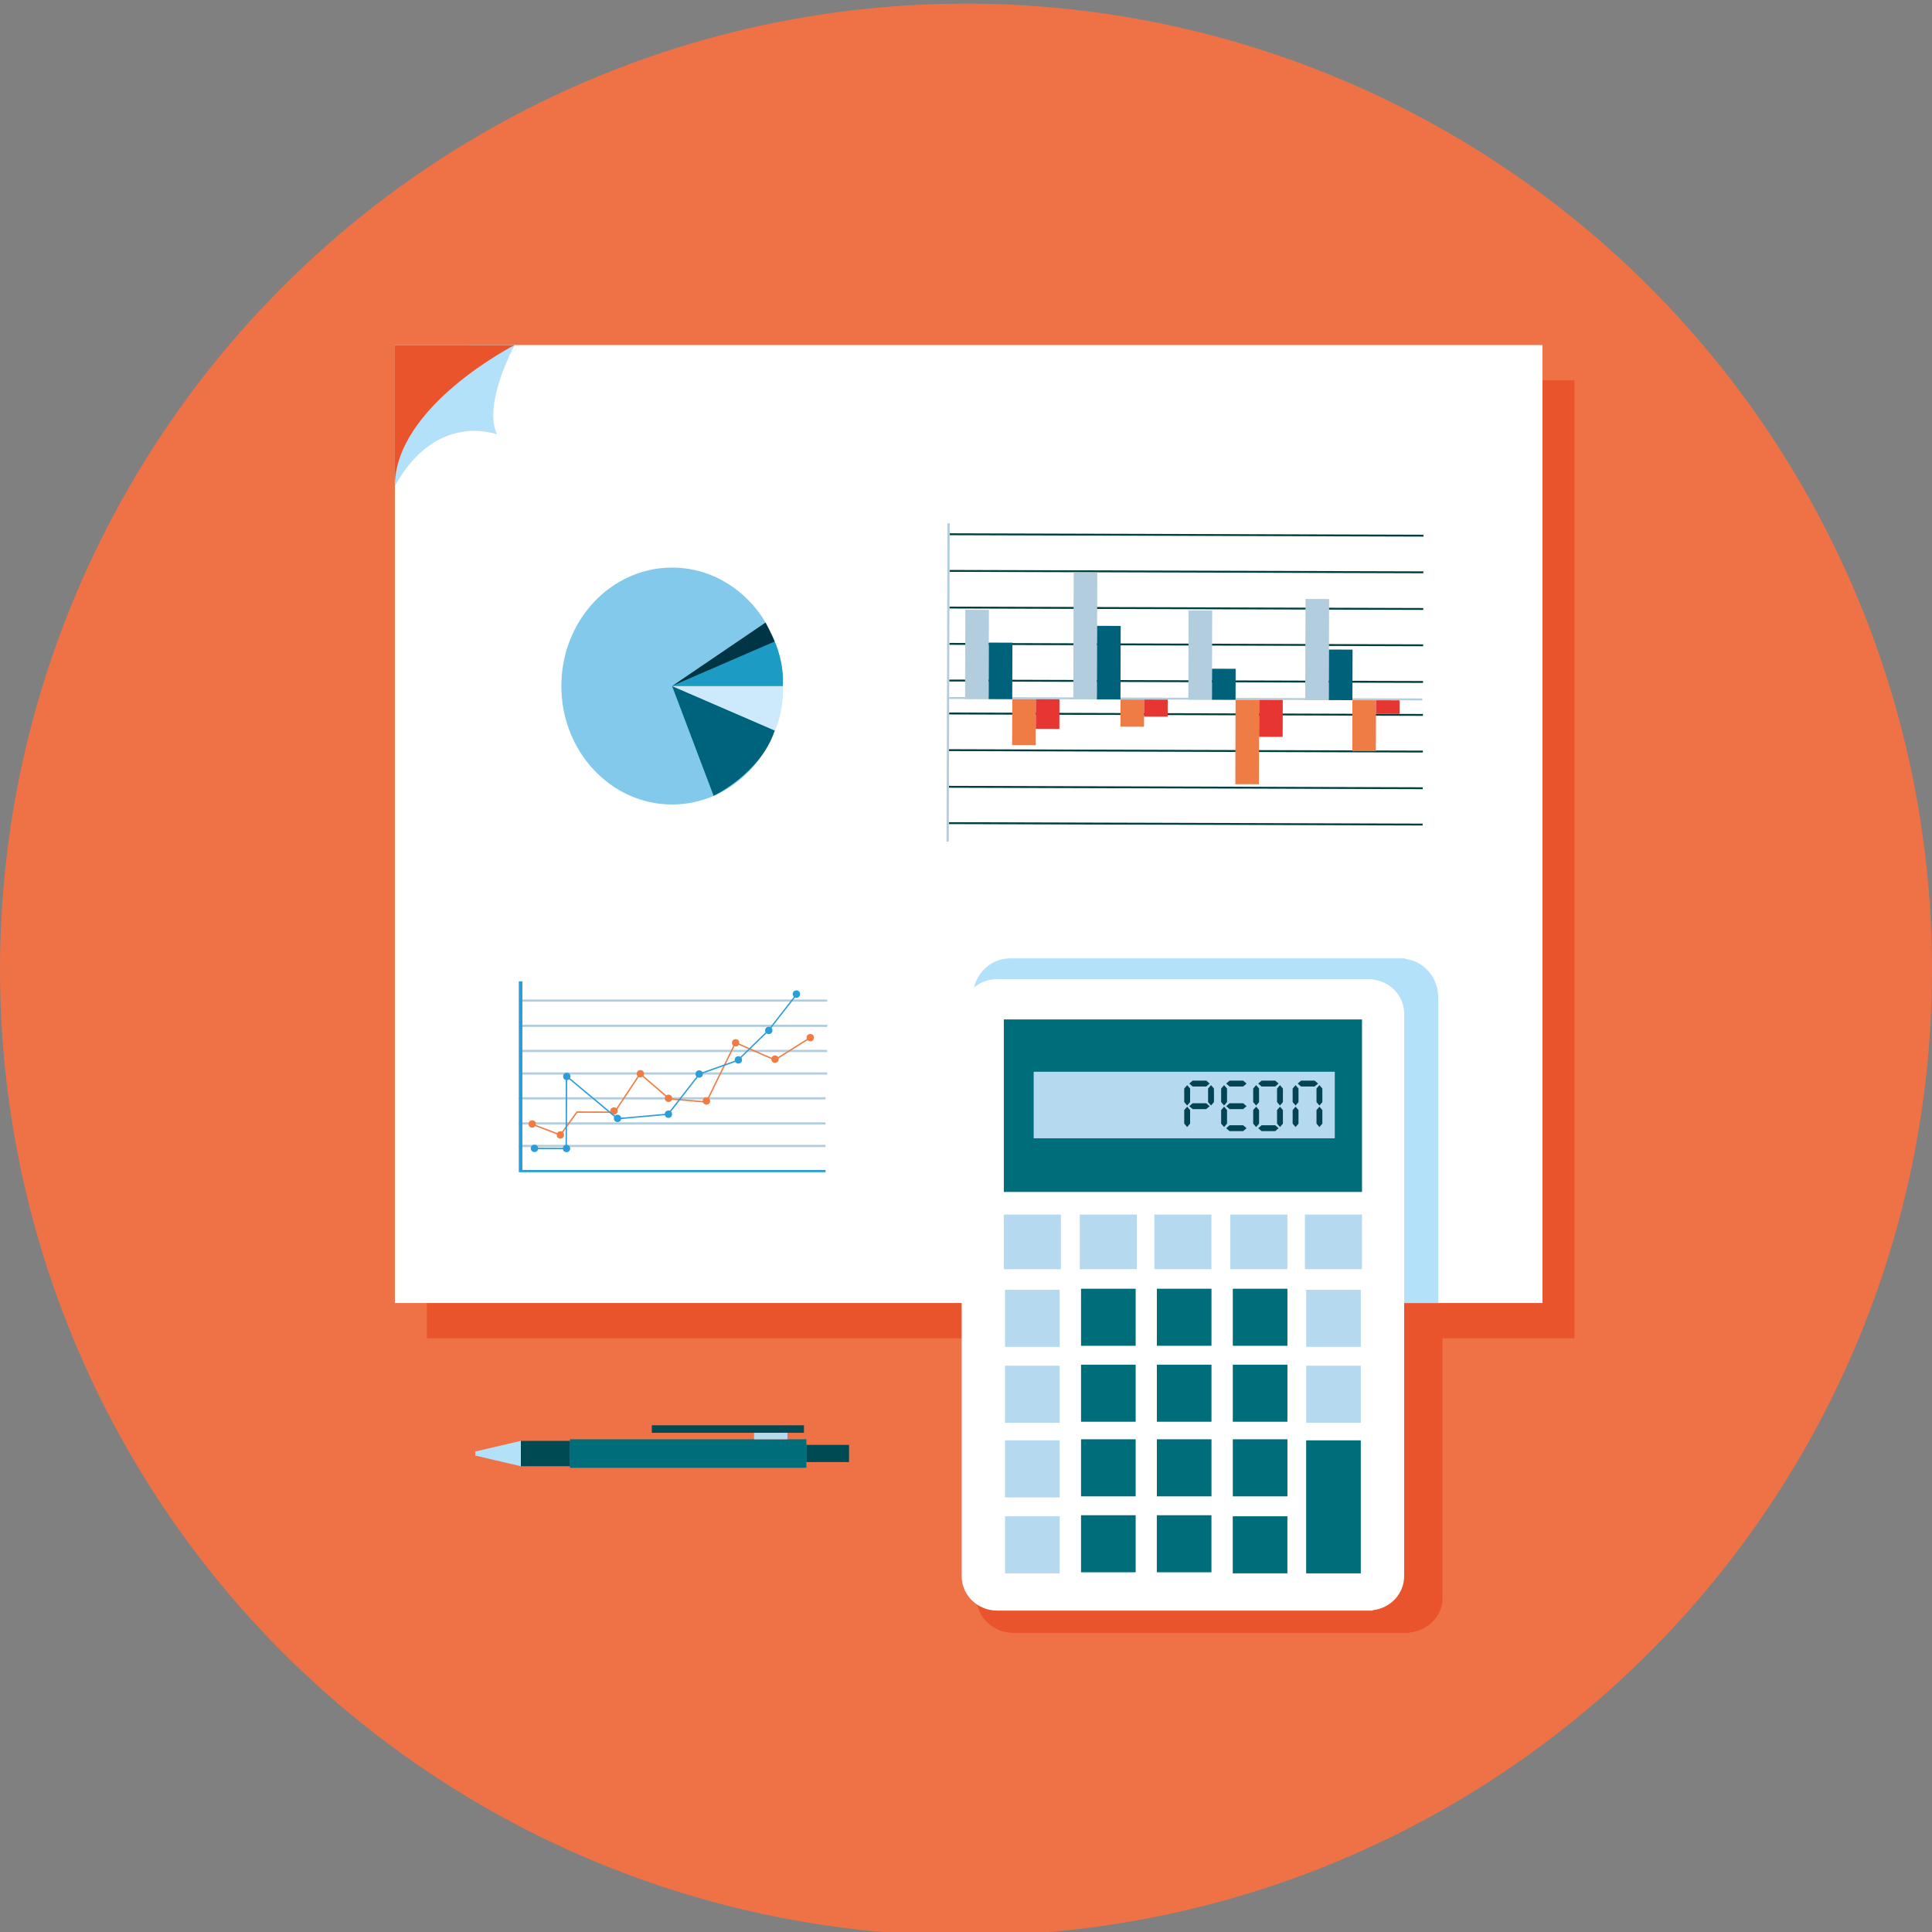 <?xml version="1.0" encoding="UTF-8" standalone="no"?>
<!-- Created with Inkscape (http://www.inkscape.org/) -->

<svg
   xmlns:dc="http://purl.org/dc/elements/1.1/"
   xmlns:cc="http://creativecommons.org/ns#"
   xmlns:rdf="http://www.w3.org/1999/02/22-rdf-syntax-ns#"
   xmlns:svg="http://www.w3.org/2000/svg"
   xmlns="http://www.w3.org/2000/svg"
   version="1.1"
   width="150"
   height="150"
   id="svg2">
  <rect width="100%" height="100%" fill="#808080" stroke="none"/>
  <defs
     id="defs4" />
  <g
     transform="translate(0,-902.362)"
     id="layer1">
    <g
       transform="translate(-232.365,383.47)"
       id="g5524">
      <circle
         cx="307.365"
         cy="594.172"
         r="75"
         id="circle4217"
         style="fill:#ee7246" />
      <path
         d="m 341.791,645.646 c 1.443,-0.154 2.567,-1.271 2.567,-2.641 v -43.682 c 0,-1.37 -1.124,-2.486 -2.567,-2.641 v -0.031 h -30.685 c -1.603,0 -2.902,1.196 -2.902,2.672 v 43.682 c 0,1.476 1.299,2.672 2.902,2.672 h 30.685 v -0.031 z"
         id="path4509"
         style="fill:#ea542d" />
      <rect
         width="89.103"
         height="74.376"
         x="265.506"
         y="548.42"
         id="rect4511"
         style="fill:#ea542d" />
      <rect
         width="89.103"
         height="74.376"
         x="263.022"
         y="545.681"
         id="rect4513"
         style="fill:#ffffff" />
      <g
         id="g4515">
        <rect
           width="36.741"
           height="0.148"
           x="305.809"
           y="573.202"
           transform="matrix(1,0.003,-0.003,1,1.968,-1.109)"
           id="rect4517"
           style="fill:#b2cede" />
        <rect
           width="36.788"
           height="0.148"
           x="305.813"
           y="571.846"
           transform="matrix(1,0.003,-0.003,1,1.963,-1.109)"
           id="rect4519"
           style="fill:#013e40" />
        <rect
           width="36.788"
           height="0.148"
           x="305.823"
           y="569"
           transform="matrix(1,0.003,-0.003,1,1.954,-1.109)"
           id="rect4521"
           style="fill:#013e40" />
        <rect
           width="36.788"
           height="0.148"
           x="305.832"
           y="566.18"
           transform="matrix(1,0.003,-0.003,1,1.944,-1.109)"
           id="rect4523"
           style="fill:#013e40" />
        <rect
           width="36.788"
           height="0.148"
           x="305.841"
           y="563.334"
           transform="matrix(1,0.003,-0.003,1,1.934,-1.109)"
           id="rect4525"
           style="fill:#013e40" />
        <rect
           width="36.788"
           height="0.148"
           x="305.85"
           y="560.488"
           transform="matrix(1,0.003,-0.003,1,1.924,-1.109)"
           id="rect4527"
           style="fill:#013e40" />
        <rect
           width="36.788"
           height="0.148"
           x="305.777"
           y="582.917"
           transform="matrix(1,0.003,-0.003,1,2.001,-1.108)"
           id="rect4529"
           style="fill:#013e40" />
        <rect
           width="36.788"
           height="0.148"
           x="305.787"
           y="580.096"
           transform="matrix(1,0.003,-0.003,1,1.992,-1.108)"
           id="rect4531"
           style="fill:#013e40" />
        <rect
           width="36.788"
           height="0.148"
           x="305.796"
           y="577.251"
           transform="matrix(1,0.003,-0.003,1,1.982,-1.109)"
           id="rect4533"
           style="fill:#013e40" />
        <rect
           width="36.788"
           height="0.148"
           x="305.805"
           y="574.405"
           transform="matrix(1,0.003,-0.003,1,1.972,-1.109)"
           id="rect4535"
           style="fill:#013e40" />
        <rect
           width="24.709"
           height="0.174"
           x="293.546"
           y="571.645"
           transform="matrix(-0.003,1,-1,-0.003,878.625,267.693)"
           id="rect4537"
           style="fill:#b2cede" />
        <rect
           width="1.832"
           height="6.928"
           x="307.056"
           y="566.367"
           transform="matrix(1,0.003,-0.003,1,1.956,-1.053)"
           id="rect4539"
           style="fill:#b2cede" />
        <rect
           width="1.832"
           height="4.385"
           x="308.884"
           y="568.916"
           transform="matrix(1,0.003,-0.003,1,1.96,-1.059)"
           id="rect4541"
           style="fill:#00617b" />
        <rect
           width="1.832"
           height="3.571"
           x="310.703"
           y="573.307"
           transform="matrix(1,0.003,-0.003,1,1.974,-1.065)"
           id="rect4543"
           style="fill:#ef7b45" />
        <rect
           width="1.832"
           height="2.299"
           x="312.538"
           y="573.313"
           transform="matrix(1,0.003,-0.003,1,1.972,-1.072)"
           id="rect4545"
           style="fill:#e73632" />
        <rect
           width="1.832"
           height="9.851"
           x="315.464"
           y="563.472"
           transform="matrix(1,0.003,-0.003,1,1.951,-1.082)"
           id="rect4547"
           style="fill:#b2cede" />
        <rect
           width="1.832"
           height="5.711"
           x="317.289"
           y="567.619"
           transform="matrix(1,0.003,-0.003,1,1.958,-1.088)"
           id="rect4549"
           style="fill:#00617b" />
        <rect
           width="1.832"
           height="2.11"
           x="319.109"
           y="573.336"
           transform="matrix(1,0.003,-0.003,1,1.972,-1.094)"
           id="rect4551"
           style="fill:#ef7b45" />
        <rect
           width="1.832"
           height="1.325"
           x="320.943"
           y="573.342"
           transform="matrix(1,0.003,-0.003,1,1.97,-1.101)"
           id="rect4553"
           style="fill:#e73632" />
        <rect
           width="1.832"
           height="6.928"
           x="324.392"
           y="566.426"
           transform="matrix(1,0.003,-0.003,1,1.956,-1.112)"
           id="rect4555"
           style="fill:#b2cede" />
        <rect
           width="1.832"
           height="2.409"
           x="326.217"
           y="570.951"
           transform="matrix(1,0.003,-0.003,1,1.964,-1.119)"
           id="rect4557"
           style="fill:#00617b" />
        <rect
           width="1.832"
           height="6.548"
           x="328.035"
           y="573.367"
           transform="matrix(1,0.003,-0.003,1,1.98,-1.125)"
           id="rect4559"
           style="fill:#ef7b45" />
        <rect
           width="1.832"
           height="2.868"
           x="329.874"
           y="573.373"
           transform="matrix(1,0.003,-0.003,1,1.973,-1.131)"
           id="rect4561"
           style="fill:#e73632" />
        <rect
           width="1.832"
           height="7.849"
           x="333.466"
           y="565.536"
           transform="matrix(1,0.003,-0.003,1,1.955,-1.143)"
           id="rect4563"
           style="fill:#b2cede" />
        <rect
           width="1.832"
           height="3.924"
           x="335.292"
           y="569.467"
           transform="matrix(1,0.003,-0.003,1,1.962,-1.15)"
           id="rect4565"
           style="fill:#00617b" />
        <rect
           width="1.832"
           height="3.95"
           x="337.111"
           y="573.398"
           transform="matrix(1,0.003,-0.003,1,1.975,-1.156)"
           id="rect4567"
           style="fill:#ef7b45" />
        <rect
           width="1.832"
           height="1.055"
           x="338.948"
           y="573.404"
           transform="matrix(1,0.003,-0.003,1,1.97,-1.162)"
           id="rect4569"
           style="fill:#e73632" />
      </g>
      <path
         d="m 344.033,620.057 v -23.703 c 0,-1.566 -1.124,-2.842 -2.567,-3.019 V 593.3 H 310.78 c -1.603,0 -2.902,1.367 -2.902,3.054 v 23.703 h 36.155 z"
         id="path4571"
         style="fill:#b4e1fa" />
      <rect
         width="23.815"
         height="0.173"
         x="272.645"
         y="607.778"
         id="rect4573"
         style="fill:#b2cede" />
      <rect
         width="23.815"
         height="0.173"
         x="272.645"
         y="606.029"
         id="rect4575"
         style="fill:#b2cede" />
      <rect
         width="23.815"
         height="0.173"
         x="272.645"
         y="604.079"
         id="rect4577"
         style="fill:#b2cede" />
      <rect
         width="23.815"
         height="0.173"
         x="272.773"
         y="602.15"
         id="rect4579"
         style="fill:#b2cede" />
      <rect
         width="23.815"
         height="0.173"
         x="272.773"
         y="600.401"
         id="rect4581"
         style="fill:#b2cede" />
      <rect
         width="23.815"
         height="0.173"
         x="272.773"
         y="598.451"
         id="rect4583"
         style="fill:#b2cede" />
      <rect
         width="23.815"
         height="0.173"
         x="272.773"
         y="596.49"
         id="rect4585"
         style="fill:#b2cede" />
      <polygon
         points="272.645,595.087 272.645,609.728 272.645,609.815 272.645,609.901 296.46,609.901 296.46,609.728 272.925,609.728 272.925,595.087 "
         id="polygon4587"
         style="fill:#2b9dd8" />
      <g
         id="g4589">
        <ellipse
           cx="284.545"
           cy="572.156"
           rx="8.598"
           ry="9.197"
           id="ellipse4591"
           style="fill:#82c9ec" />
        <path
           d="m 284.545,572.156 3.226,8.526 c 0,0 3.654,-1.742 4.745,-5.076 l -7.971,-3.45 z"
           id="path4593"
           style="fill:#00637d" />
        <path
           d="m 284.545,572.156 h 8.598 c 0,0 0.132,1.872 -0.627,3.45 l -7.971,-3.45 z"
           id="path4595"
           style="fill:#cdeafc" />
        <path
           d="m 284.545,572.156 7.971,-3.452 c 0,0 0.753,1.605 0.627,3.452 h -8.598 z"
           id="path4597"
           style="fill:#1c9bc4" />
        <path
           d="m 284.545,572.156 7.258,-4.93 c 0,0 0.542,1.05 0.713,1.478 l -7.971,3.452 z"
           id="path4599"
           style="fill:#003545" />
      </g>
      <g
         id="g4601">
        <polygon
           points="289.49,599.797 292.519,601.122 295.243,599.412 295.299,599.501 292.528,601.241 292.502,601.23 289.494,599.914 287.244,604.505 284.314,604.261 284.301,604.25 282.07,602.337 280.111,605.297 277.187,605.286 275.893,607.073 273.666,606.228 273.703,606.129 275.855,606.945 277.133,605.18 280.055,605.191 282.048,602.179 284.357,604.159 287.181,604.394 289.443,599.776 "
           id="polygon4603"
           style="fill:#ef7b45" />
        <circle
           cx="294.199"
           cy="596.072"
           r="0.285"
           id="circle4605"
           style="fill:#2b9dd8" />
        <circle
           cx="292.053"
           cy="598.896"
           r="0.285"
           id="circle4607"
           style="fill:#2b9dd8" />
        <circle
           cx="295.271"
           cy="599.456"
           r="0.285"
           id="circle4609"
           style="fill:#ef7b45" />
        <circle
           cx="292.535"
           cy="601.124"
           r="0.285"
           id="circle4611"
           style="fill:#ef7b45" />
        <circle
           cx="289.48"
           cy="599.856"
           r="0.285"
           id="circle4613"
           style="fill:#ef7b45" />
        <circle
           cx="287.212"
           cy="604.37"
           r="0.285"
           id="circle4615"
           style="fill:#ef7b45" />
        <circle
           cx="284.267"
           cy="604.164"
           r="0.285"
           id="circle4617"
           style="fill:#ef7b45" />
        <circle
           cx="282.082"
           cy="602.258"
           r="0.285"
           id="circle4619"
           style="fill:#ef7b45" />
        <circle
           cx="280.026"
           cy="605.153"
           r="0.285"
           id="circle4621"
           style="fill:#ef7b45" />
        <circle
           cx="275.874"
           cy="607.009"
           r="0.285"
           id="circle4623"
           style="fill:#ef7b45" />
        <circle
           cx="273.684"
           cy="606.156"
           r="0.285"
           id="circle4625"
           style="fill:#ef7b45" />
        <circle
           cx="289.691"
           cy="601.182"
           r="0.285"
           id="circle4627"
           style="fill:#2b9dd8" />
        <circle
           cx="286.65"
           cy="602.278"
           r="0.285"
           id="circle4629"
           style="fill:#2b9dd8" />
        <circle
           cx="284.262"
           cy="605.398"
           r="0.285"
           id="circle4631"
           style="fill:#2b9dd8" />
        <circle
           cx="280.31"
           cy="605.725"
           r="0.285"
           id="circle4633"
           style="fill:#2b9dd8" />
        <circle
           cx="276.371"
           cy="602.466"
           r="0.285"
           id="circle4635"
           style="fill:#2b9dd8" />
        <circle
           cx="276.349"
           cy="608.062"
           r="0.285"
           id="circle4637"
           style="fill:#2b9dd8" />
        <circle
           cx="273.86"
           cy="608.052"
           r="0.285"
           id="circle4639"
           style="fill:#2b9dd8" />
        <polygon
           points="291.993,598.858 294.192,596.04 294.275,596.105 292.072,598.928 289.663,601.266 286.704,602.32 284.267,605.448 284.244,605.45 280.292,605.802 276.401,602.556 276.379,608.115 273.859,608.105 273.86,607.999 276.274,608.009 276.296,602.331 280.327,605.693 284.212,605.347 286.64,602.231 286.655,602.226 289.617,601.17 "
           id="polygon4641"
           style="fill:#2b9dd8" />
      </g>
      <g
         id="g4643">
        <path
           d="m 338.944,643.907 c 1.371,-0.154 2.439,-1.271 2.439,-2.641 v -43.682 c 0,-1.37 -1.068,-2.486 -2.439,-2.641 v -0.031 h -29.157 c -1.523,0 -2.757,1.196 -2.757,2.672 v 43.682 c 0,1.476 1.234,2.672 2.757,2.672 h 29.157 v -0.031 z"
           id="path4645"
           style="fill:#ffffff" />
        <rect
           width="27.809"
           height="13.393"
           x="310.302"
           y="598.041"
           id="rect4647"
           style="fill:#006d7a" />
        <rect
           width="23.379"
           height="5.167"
           x="312.619"
           y="602.102"
           id="rect4649"
           style="fill:#b5daef" />
        <rect
           width="4.43"
           height="4.241"
           x="310.302"
           y="613.19"
           id="rect4651"
           style="fill:#b5daef" />
        <rect
           width="4.43"
           height="4.241"
           x="316.198"
           y="613.19"
           id="rect4653"
           style="fill:#b5daef" />
        <rect
           width="4.43"
           height="4.241"
           x="321.991"
           y="613.19"
           id="rect4655"
           style="fill:#b5daef" />
        <rect
           width="4.43"
           height="4.241"
           x="327.887"
           y="613.19"
           id="rect4657"
           style="fill:#b5daef" />
        <rect
           width="4.241"
           height="4.43"
           x="310.396"
           y="619.031"
           id="rect4659"
           style="fill:#b5daef" />
        <rect
           width="4.241"
           height="4.43"
           x="310.396"
           y="624.927"
           id="rect4661"
           style="fill:#b5daef" />
        <rect
           width="4.241"
           height="4.43"
           x="310.396"
           y="630.72"
           id="rect4663"
           style="fill:#b5daef" />
        <rect
           width="4.241"
           height="4.43"
           x="310.396"
           y="636.616"
           id="rect4665"
           style="fill:#b5daef" />
        <rect
           width="4.241"
           height="4.43"
           x="316.296"
           y="618.949"
           id="rect4667"
           style="fill:#006d7a" />
        <rect
           width="4.241"
           height="4.43"
           x="316.296"
           y="624.845"
           id="rect4669"
           style="fill:#006d7a" />
        <rect
           width="4.241"
           height="4.43"
           x="316.296"
           y="630.638"
           id="rect4671"
           style="fill:#006d7a" />
        <rect
           width="4.241"
           height="4.43"
           x="316.296"
           y="636.534"
           id="rect4673"
           style="fill:#006d7a" />
        <rect
           width="4.241"
           height="4.43"
           x="322.183"
           y="618.949"
           id="rect4675"
           style="fill:#006d7a" />
        <rect
           width="4.241"
           height="4.43"
           x="322.183"
           y="624.845"
           id="rect4677"
           style="fill:#006d7a" />
        <rect
           width="4.241"
           height="4.43"
           x="322.183"
           y="630.638"
           id="rect4679"
           style="fill:#006d7a" />
        <rect
           width="4.241"
           height="4.43"
           x="322.18"
           y="636.534"
           id="rect4681"
           style="fill:#006d7a" />
        <rect
           width="4.241"
           height="4.43"
           x="328.079"
           y="618.949"
           id="rect4683"
           style="fill:#006d7a" />
        <rect
           width="4.241"
           height="4.43"
           x="328.079"
           y="624.845"
           id="rect4685"
           style="fill:#006d7a" />
        <rect
           width="4.241"
           height="4.43"
           x="328.079"
           y="630.638"
           id="rect4687"
           style="fill:#006d7a" />
        <rect
           width="4.241"
           height="4.43"
           x="328.076"
           y="636.616"
           id="rect4689"
           style="fill:#006d7a" />
        <rect
           width="4.241"
           height="4.43"
           x="333.775"
           y="619.031"
           id="rect4691"
           style="fill:#b5daef" />
        <rect
           width="4.241"
           height="4.43"
           x="333.775"
           y="624.927"
           id="rect4693"
           style="fill:#b5daef" />
        <rect
           width="4.241"
           height="10.327"
           x="333.775"
           y="630.72"
           id="rect4695"
           style="fill:#006d7a" />
        <rect
           width="4.43"
           height="4.241"
           x="333.68"
           y="613.19"
           id="rect4697"
           style="fill:#b5daef" />
        <g
           id="g4699">
          <polygon
             points="324.764,604.459 324.764,603.406 324.536,603.141 324.308,603.406 324.308,604.459 324.536,604.724 "
             id="polygon4701"
             style="fill:#034354" />
          <polygon
             points="326.616,604.459 326.616,603.406 326.388,603.141 326.16,603.406 326.16,604.459 326.388,604.724 "
             id="polygon4703"
             style="fill:#034354" />
          <polygon
             points="324.963,605.003 326.016,605.003 326.281,604.775 326.016,604.547 324.963,604.547 324.698,604.775 "
             id="polygon4705"
             style="fill:#034354" />
          <polygon
             points="324.963,603.248 326.016,603.248 326.281,603.02 326.016,602.792 324.963,602.792 324.698,603.02 "
             id="polygon4707"
             style="fill:#034354" />
          <polygon
             points="324.764,606.131 324.764,605.078 324.536,604.813 324.308,605.078 324.308,606.131 324.536,606.396 "
             id="polygon4709"
             style="fill:#034354" />
          <polygon
             points="327.631,604.459 327.631,603.406 327.403,603.141 327.175,603.406 327.175,604.459 327.403,604.724 "
             id="polygon4711"
             style="fill:#034354" />
          <polygon
             points="327.83,605.003 328.883,605.003 329.148,604.775 328.883,604.547 327.83,604.547 327.565,604.775 "
             id="polygon4713"
             style="fill:#034354" />
          <polygon
             points="327.83,606.713 328.883,606.713 329.148,606.485 328.883,606.257 327.83,606.257 327.565,606.485 "
             id="polygon4715"
             style="fill:#034354" />
          <polygon
             points="327.83,603.248 328.883,603.248 329.148,603.02 328.883,602.792 327.83,602.792 327.565,603.02 "
             id="polygon4717"
             style="fill:#034354" />
          <polygon
             points="327.631,606.131 327.631,605.078 327.403,604.813 327.175,605.078 327.175,606.131 327.403,606.396 "
             id="polygon4719"
             style="fill:#034354" />
          <polygon
             points="330.118,604.459 330.118,603.406 329.89,603.141 329.662,603.406 329.662,604.459 329.89,604.724 "
             id="polygon4721"
             style="fill:#034354" />
          <polygon
             points="331.97,604.459 331.97,603.406 331.742,603.141 331.514,603.406 331.514,604.459 331.742,604.724 "
             id="polygon4723"
             style="fill:#034354" />
          <polygon
             points="330.317,606.713 331.371,606.713 331.635,606.485 331.371,606.257 330.317,606.257 330.052,606.485 "
             id="polygon4725"
             style="fill:#034354" />
          <polygon
             points="330.317,603.248 331.371,603.248 331.635,603.02 331.371,602.792 330.317,602.792 330.052,603.02 "
             id="polygon4727"
             style="fill:#034354" />
          <polygon
             points="330.118,606.131 330.118,605.078 329.89,604.813 329.662,605.078 329.662,606.131 329.89,606.396 "
             id="polygon4729"
             style="fill:#034354" />
          <polygon
             points="331.97,606.131 331.97,605.078 331.742,604.813 331.514,605.078 331.514,606.131 331.742,606.396 "
             id="polygon4731"
             style="fill:#034354" />
          <polygon
             points="333.181,604.459 333.181,603.406 332.953,603.141 332.725,603.406 332.725,604.459 332.953,604.724 "
             id="polygon4733"
             style="fill:#034354" />
          <polygon
             points="335.033,604.459 335.033,603.406 334.805,603.141 334.577,603.406 334.577,604.459 334.805,604.724 "
             id="polygon4735"
             style="fill:#034354" />
          <polygon
             points="333.38,603.248 334.434,603.248 334.698,603.02 334.434,602.792 333.38,602.792 333.115,603.02 "
             id="polygon4737"
             style="fill:#034354" />
          <polygon
             points="333.181,606.131 333.181,605.078 332.953,604.813 332.725,605.078 332.725,606.131 332.953,606.396 "
             id="polygon4739"
             style="fill:#034354" />
          <polygon
             points="335.033,606.131 335.033,605.078 334.805,604.813 334.577,605.078 334.577,606.131 334.805,606.396 "
             id="polygon4741"
             style="fill:#034354" />
        </g>
      </g>
      <path
         d="m 272.326,545.681 c 0,0 -2.497,4.552 -1.375,6.94 0,0 -4.71,-1.846 -7.929,4.018 v -9.99 l 5.866,-0.968 h 3.438 z"
         id="path4743"
         style="fill:#b4e1fa" />
      <path
         d="m 272.326,545.681 c 0,0 -9.304,4.733 -9.304,10.958 v -10.958 h 9.304 z"
         id="path4745"
         style="fill:#ea542d" />
      <rect
         width="18.359"
         height="2.215"
         x="276.612"
         y="630.638"
         id="rect4747"
         style="fill:#006d7a" />
      <path
         d="m 269.253,631.591 c 0.01,0.052 0.031,0.1 0.031,0.154 0,0.055 -0.021,0.102 -0.031,0.154 l 3.552,0.83 v -1.968 l -3.552,0.83 z"
         id="path4749"
         style="fill:#b4e1fa" />
      <rect
         width="11.813"
         height="0.583"
         x="282.971"
         y="629.551"
         id="rect4751"
         style="fill:#004b53" />
      <rect
         width="2.594"
         height="0.503"
         x="290.909"
         y="630.135"
         id="rect4753"
         style="fill:#b5daef" />
      <rect
         width="3.313"
         height="1.333"
         x="294.971"
         y="631.072"
         id="rect4755"
         style="fill:#004b53" />
      <rect
         width="3.807"
         height="1.968"
         x="272.805"
         y="630.761"
         id="rect4757"
         style="fill:#004b53" />
    </g>
  </g>
</svg>
